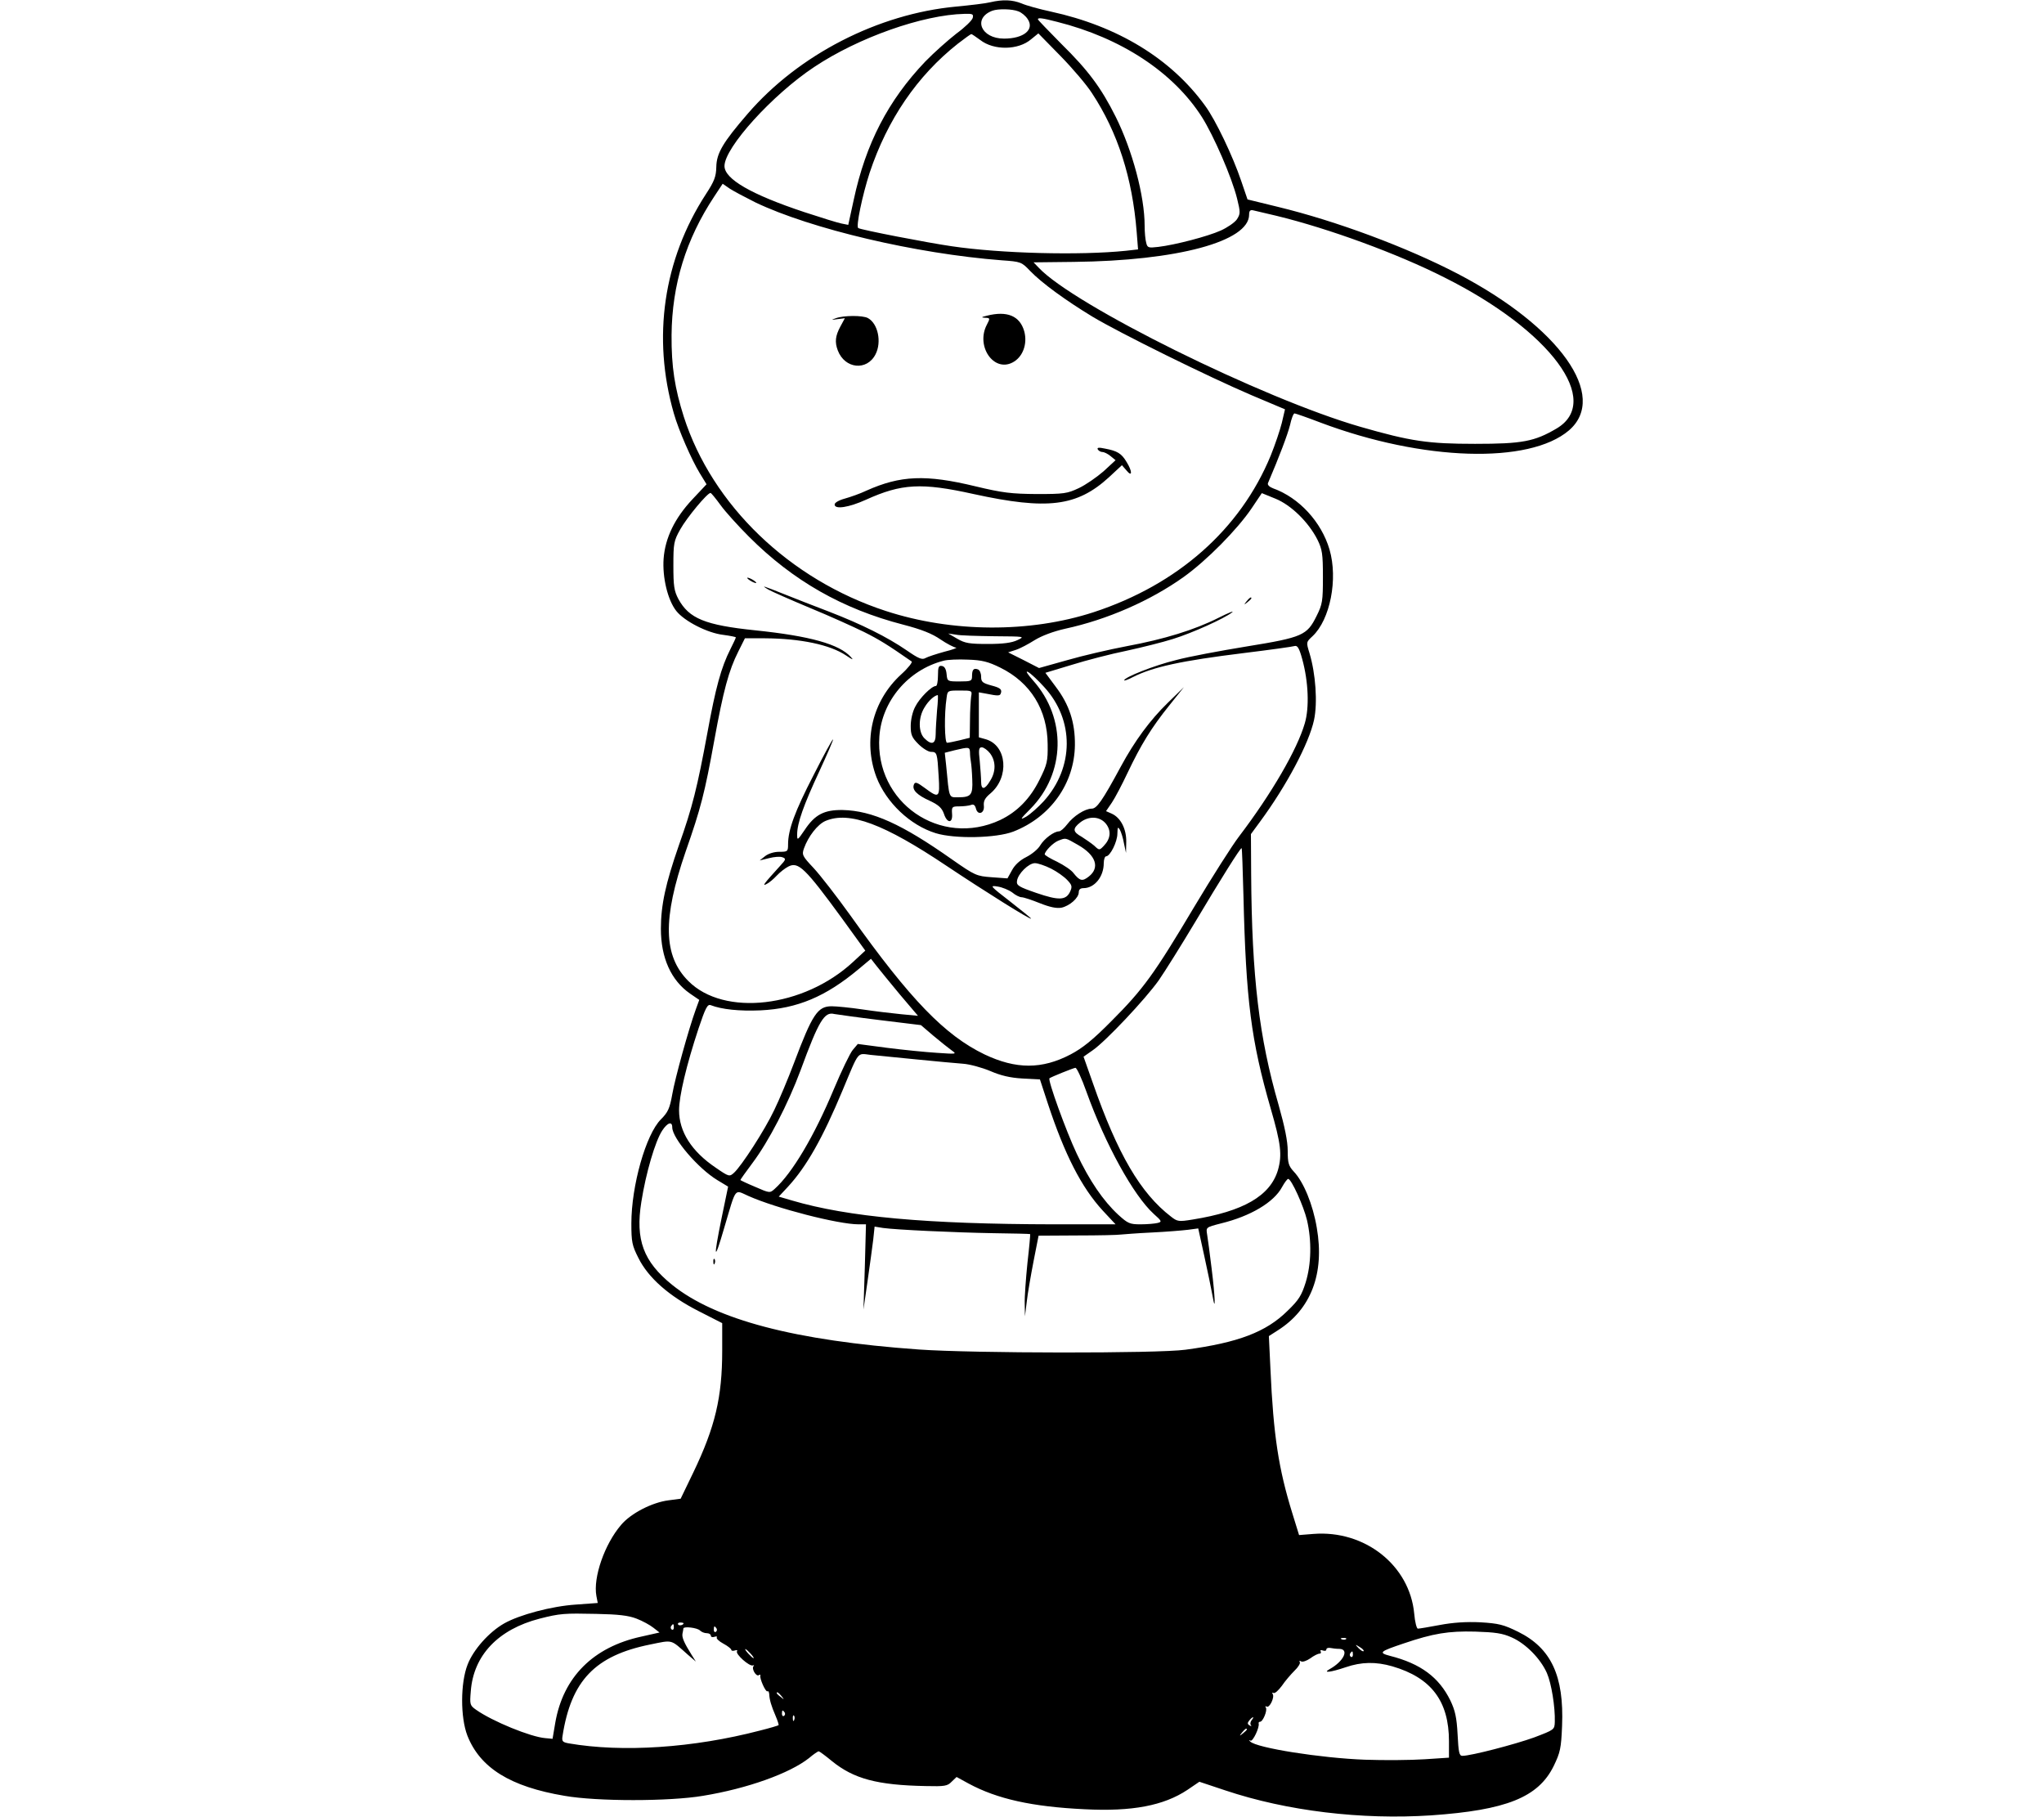 <?xml version="1.0" standalone="no"?>
<!DOCTYPE svg PUBLIC "-//W3C//DTD SVG 20010904//EN"
 "http://www.w3.org/TR/2001/REC-SVG-20010904/DTD/svg10.dtd">
<svg version="1.0" xmlns="http://www.w3.org/2000/svg"
 width="900pt" height="800pt" viewBox="0 0 900 800"
 preserveAspectRatio="xMidYMid meet">

<g transform="translate(0,800) scale(0.1,-0.1)"
fill="#000000" stroke="none">
<path d="M4360 7990 c-19 -5 -87 -13 -150 -19 -344 -32 -694 -212 -918 -472
-108 -125 -137 -173 -138 -234 -1 -42 -8 -62 -46 -120 -187 -288 -237 -631
-141 -965 21 -74 78 -204 114 -263 l30 -49 -62 -66 c-78 -83 -120 -170 -127
-261 -6 -83 18 -183 56 -231 36 -45 137 -97 207 -105 30 -4 55 -9 55 -11 0 -3
-11 -26 -24 -52 -41 -81 -65 -170 -101 -367 -45 -243 -66 -328 -126 -497 -58
-167 -79 -262 -79 -367 0 -128 45 -227 128 -285 l41 -28 -15 -41 c-32 -88 -92
-305 -104 -375 -11 -62 -19 -79 -50 -110 -66 -66 -130 -292 -130 -458 0 -81 3
-97 31 -152 43 -87 135 -168 265 -234 l104 -53 0 -121 c0 -205 -31 -336 -127
-536 l-56 -116 -53 -7 c-72 -9 -166 -57 -209 -108 -73 -85 -124 -232 -109
-313 l6 -31 -96 -7 c-107 -7 -249 -45 -316 -83 -67 -38 -136 -116 -161 -181
-32 -81 -32 -233 -1 -313 56 -142 189 -225 428 -265 142 -25 461 -25 609 0
196 32 382 99 467 166 20 17 39 30 43 30 3 0 29 -19 58 -43 96 -78 199 -106
414 -110 82 -2 95 0 113 19 l22 21 53 -29 c126 -68 280 -102 510 -113 210 -11
349 16 453 85 l53 36 114 -38 c272 -91 599 -130 906 -110 331 23 472 79 540
217 29 60 33 78 37 177 9 220 -48 342 -193 414 -65 32 -86 37 -167 42 -62 3
-121 -1 -179 -12 -47 -9 -90 -16 -96 -16 -5 0 -13 29 -16 66 -20 213 -218 369
-444 351 l-63 -5 -30 97 c-60 194 -83 341 -96 633 l-7 146 39 25 c147 93 207
251 172 452 -17 102 -58 202 -102 248 -22 24 -26 37 -26 90 0 43 -13 106 -40
202 -86 297 -118 563 -121 1016 l-1 177 39 53 c118 160 217 347 239 450 16 76
7 203 -20 293 -15 49 -15 49 13 75 78 73 113 252 75 382 -36 122 -134 228
-248 269 -16 6 -26 15 -23 23 50 117 86 212 97 255 6 28 15 52 20 52 4 0 56
-18 116 -41 450 -169 917 -183 1092 -34 176 151 -41 456 -490 690 -223 116
-533 232 -794 295 l-131 32 -28 82 c-36 107 -113 269 -159 331 -150 207 -385
350 -679 414 -51 11 -109 27 -129 36 -40 16 -82 18 -138 5z m124 -40 c14 -5
32 -20 41 -34 31 -46 -17 -86 -104 -86 -102 0 -139 90 -51 123 25 9 87 8 114
-3z m-201 -29 c-3 -11 -35 -42 -72 -69 -36 -28 -98 -83 -137 -123 -163 -171
-262 -361 -315 -609 l-24 -110 -30 6 c-16 3 -90 26 -163 50 -235 78 -352 146
-352 203 0 81 211 314 395 436 195 130 479 230 662 234 36 1 40 -1 36 -18z
m371 -17 c283 -71 512 -222 638 -419 52 -82 132 -266 155 -359 15 -61 15 -67
-1 -92 -10 -14 -42 -36 -71 -49 -58 -26 -200 -63 -275 -72 -43 -5 -48 -4 -53
18 -4 13 -7 47 -7 75 0 131 -54 332 -127 479 -64 128 -121 205 -240 322 -56
57 -103 105 -103 108 0 8 18 6 84 -11z m-338 -80 c60 -47 168 -45 224 3 l32
26 97 -99 c53 -54 116 -128 139 -164 114 -173 178 -373 197 -612 l6 -76 -53
-6 c-204 -21 -552 -12 -768 20 -104 15 -399 72 -411 80 -11 6 18 144 50 243
78 234 209 427 389 569 30 23 56 42 59 42 2 0 20 -12 39 -26z m-990 -715 c245
-117 707 -226 1085 -255 84 -6 87 -7 125 -47 51 -53 157 -130 274 -201 120
-72 509 -264 701 -346 l147 -62 -14 -60 c-8 -32 -30 -97 -49 -144 -134 -325
-410 -568 -779 -689 -282 -92 -624 -90 -915 5 -424 138 -765 466 -890 855 -40
126 -55 221 -54 360 2 222 63 421 188 610 l37 56 32 -22 c17 -11 68 -38 112
-60z m2294 -59 c231 -56 534 -167 741 -272 467 -234 697 -545 492 -665 -97
-57 -151 -67 -358 -67 -206 0 -283 11 -505 75 -430 124 -1263 536 -1417 701
l-22 23 177 2 c456 5 772 90 772 208 0 17 5 22 18 19 9 -2 55 -13 102 -24z
m-2447 -1274 c20 -28 77 -91 125 -139 194 -194 412 -318 679 -387 81 -21 128
-40 164 -65 28 -19 59 -35 68 -36 9 0 -13 -9 -50 -18 -36 -10 -73 -22 -84 -28
-15 -9 -31 -2 -83 34 -86 59 -199 115 -341 170 -64 24 -152 59 -195 76 -98 39
-109 43 -72 21 16 -9 98 -45 184 -81 85 -35 191 -83 236 -105 68 -34 105 -57
210 -130 5 -3 -15 -29 -46 -57 -127 -116 -169 -292 -109 -452 43 -112 148
-212 261 -247 84 -26 267 -22 342 7 164 64 269 212 271 381 1 100 -25 178 -84
256 l-46 62 116 35 c64 20 172 48 241 62 69 15 161 38 205 52 84 26 226 90
260 117 11 9 -16 -2 -60 -24 -105 -53 -238 -94 -405 -125 -74 -14 -191 -41
-260 -61 l-125 -35 -68 35 -68 34 34 11 c19 6 56 26 83 43 31 19 81 38 134 50
185 40 375 123 522 228 102 73 236 209 299 302 l45 67 59 -24 c70 -28 147
-104 186 -181 21 -43 24 -62 24 -164 0 -106 -2 -120 -28 -172 -42 -85 -61 -94
-308 -134 -116 -19 -256 -45 -311 -60 -95 -23 -228 -76 -228 -89 0 -3 17 3 38
14 89 45 213 72 489 106 114 14 215 28 224 31 12 3 20 -10 33 -58 27 -98 32
-213 11 -283 -33 -114 -146 -309 -289 -497 -30 -39 -119 -179 -198 -311 -175
-294 -224 -362 -364 -502 -82 -83 -127 -119 -180 -147 -126 -66 -240 -66 -379
0 -174 84 -326 240 -590 611 -61 85 -134 179 -163 210 -49 52 -52 58 -42 86
19 53 60 106 95 121 105 44 257 -13 533 -198 168 -112 372 -240 372 -232 0 2
-42 36 -92 75 -89 69 -92 72 -55 66 20 -3 49 -15 64 -26 14 -12 33 -21 41 -21
9 0 45 -12 80 -26 45 -18 75 -24 96 -20 36 8 76 43 76 68 0 12 7 18 21 18 48
0 89 50 89 110 0 16 5 30 10 30 18 0 50 64 50 100 1 29 2 32 11 17 5 -9 14
-36 18 -60 l9 -42 1 49 c1 56 -24 106 -64 124 l-25 11 26 38 c14 21 45 80 69
131 58 122 105 199 184 297 l64 80 -72 -70 c-77 -75 -145 -167 -206 -280 -82
-152 -106 -185 -128 -185 -30 0 -81 -33 -108 -69 -13 -17 -29 -31 -36 -31 -22
0 -65 -32 -83 -62 -9 -16 -37 -39 -61 -51 -28 -14 -51 -35 -63 -58 l-20 -36
-69 5 c-67 5 -73 7 -176 79 -220 155 -350 214 -481 217 -81 1 -122 -20 -167
-88 -32 -47 -33 -47 -33 -19 0 49 29 130 97 276 35 76 63 140 61 142 -2 2 -41
-69 -86 -158 -82 -159 -112 -240 -112 -304 0 -32 -2 -33 -39 -33 -23 0 -48 -8
-62 -19 l-24 -19 41 10 c23 6 49 8 59 4 17 -6 16 -10 -11 -39 -70 -77 -80 -90
-59 -79 11 5 31 22 45 37 14 15 37 33 51 40 44 23 74 -6 237 -229 l102 -141
-54 -50 c-217 -201 -568 -242 -725 -84 -111 111 -114 274 -12 570 67 191 84
258 126 489 40 220 64 309 106 392 l29 58 88 0 c156 -1 287 -28 358 -76 28
-19 34 -21 21 -7 -51 57 -180 93 -421 118 -222 23 -292 52 -339 138 -19 36
-22 58 -22 147 0 98 2 109 30 159 29 52 120 162 134 161 3 -1 23 -25 44 -54z
m1206 -577 c134 -1 135 -1 101 -17 -25 -12 -63 -17 -130 -17 -81 0 -101 3
-135 23 l-40 23 34 -5 c18 -4 95 -6 170 -7z m25 -138 c134 -66 208 -186 209
-338 1 -74 -2 -88 -36 -156 -41 -83 -98 -141 -173 -177 -263 -123 -553 77
-532 368 11 156 127 293 282 333 17 5 66 7 108 5 62 -2 89 -9 142 -35z m194
-86 c133 -145 132 -354 -3 -503 -24 -26 -58 -56 -76 -67 -30 -17 -28 -12 18
34 155 157 160 399 12 565 -25 28 -35 44 -23 38 12 -6 44 -36 72 -67z m272
-602 c24 -31 20 -66 -10 -97 -19 -20 -20 -20 -42 1 -13 11 -38 28 -55 39 -40
22 -41 36 -7 63 38 30 87 28 114 -6z m-123 -93 c79 -45 97 -100 47 -139 -28
-22 -39 -20 -67 15 -9 13 -42 35 -72 50 -30 14 -55 29 -55 33 1 14 37 51 60
60 34 13 29 14 87 -19z m728 -221 c11 -464 34 -641 120 -939 45 -155 51 -204
32 -271 -34 -114 -152 -182 -376 -218 -61 -10 -67 -9 -95 13 -134 103 -235
275 -344 588 l-41 116 40 28 c57 39 232 225 291 308 27 39 99 154 160 256 115
193 201 330 205 326 2 -1 5 -94 8 -207z m-847 117 c26 -13 58 -36 71 -50 21
-22 23 -29 13 -51 -18 -39 -50 -40 -149 -6 -78 27 -88 33 -85 53 4 31 51 78
79 78 13 0 45 -11 71 -24z m-665 -555 l79 -93 -74 7 c-40 4 -117 13 -170 21
-54 8 -115 14 -136 14 -62 0 -85 -35 -166 -250 -26 -69 -65 -162 -87 -207 -41
-87 -144 -246 -177 -276 -20 -18 -22 -18 -80 22 -107 72 -162 159 -162 253 0
62 32 198 86 361 30 89 39 107 53 102 49 -19 126 -27 220 -23 162 8 286 60
431 181 l55 46 25 -32 c14 -18 60 -74 103 -126z m-88 -112 l180 -22 55 -47
c30 -25 66 -54 80 -64 24 -17 23 -17 -65 -11 -49 3 -148 13 -219 22 l-129 17
-22 -26 c-12 -14 -50 -93 -84 -174 -86 -206 -183 -369 -260 -438 -21 -19 -22
-19 -86 9 -36 15 -65 29 -65 30 0 2 24 36 54 76 70 93 156 259 211 407 80 218
105 259 148 248 12 -2 103 -15 202 -27z m160 -173 c83 -8 175 -17 205 -19 30
-2 84 -17 120 -32 46 -20 88 -30 142 -33 l77 -4 35 -107 c74 -224 148 -369
242 -471 l56 -60 -273 0 c-558 1 -904 32 -1152 105 l-58 17 41 44 c81 88 152
213 240 424 74 177 63 163 123 156 29 -3 120 -12 202 -20z m749 -143 c83 -231
207 -456 296 -537 36 -32 37 -35 17 -40 -12 -3 -46 -6 -75 -6 -48 0 -56 4 -98
42 -66 61 -127 150 -183 269 -46 97 -129 326 -120 332 10 7 105 45 114 46 6 1
28 -47 49 -106z m-1824 -156 c0 -48 114 -181 198 -232 l48 -29 -28 -135 c-38
-186 -34 -201 11 -46 54 182 43 168 106 140 123 -55 397 -125 485 -125 l33 0
-5 -187 -6 -188 18 125 c10 69 21 151 25 183 l6 57 37 -6 c58 -8 311 -20 487
-23 87 -1 160 -3 161 -4 1 -1 -4 -58 -12 -127 -7 -69 -13 -150 -12 -180 l1
-55 8 65 c4 36 18 116 30 178 l22 112 171 1 c94 0 180 2 191 4 11 1 72 6 136
9 63 3 136 9 160 12 l45 6 27 -123 c15 -68 31 -146 36 -174 14 -82 12 -8 -4
120 -8 66 -17 134 -20 151 -5 31 -5 31 61 48 131 32 233 93 269 160 11 20 23
36 27 36 14 0 68 -119 83 -182 21 -91 19 -193 -6 -274 -18 -57 -30 -77 -80
-125 -94 -93 -217 -140 -449 -171 -123 -17 -938 -16 -1175 1 -546 39 -895 131
-1086 285 -126 102 -162 198 -135 365 20 127 61 267 92 314 23 35 44 42 44 14z
m-157 -2163 c26 -10 59 -28 74 -40 l27 -21 -80 -18 c-212 -46 -344 -178 -379
-379 l-12 -71 -32 3 c-64 5 -233 74 -305 125 -27 19 -28 23 -23 82 12 158 121
272 303 319 90 23 109 24 249 21 98 -2 142 -7 178 -21z m207 -20 c0 -8 -19
-13 -24 -6 -3 5 1 9 9 9 8 0 15 -2 15 -3z m-43 -19 c0 -8 -4 -12 -9 -9 -5 3
-6 10 -3 15 9 13 12 11 12 -6z m115 -13 c7 -7 20 -12 30 -12 10 0 18 -5 18
-11 0 -6 7 -8 16 -5 8 3 13 2 10 -3 -3 -4 10 -17 29 -27 19 -10 35 -23 35 -27
0 -5 7 -6 16 -3 9 3 12 2 9 -4 -7 -12 54 -67 70 -62 5 2 7 0 3 -3 -10 -11 11
-47 23 -40 5 4 8 3 7 -2 -4 -12 23 -73 31 -69 4 3 7 -3 8 -12 1 -25 9 -52 28
-96 9 -21 15 -40 13 -41 -2 -2 -39 -13 -83 -24 -292 -76 -604 -97 -841 -56
-27 5 -31 9 -27 33 38 243 143 353 385 402 103 21 89 24 167 -45 l35 -30 -19
30 c-33 53 -43 76 -40 93 2 9 4 20 4 23 2 10 61 3 73 -9z m73 9 c3 -5 2 -12
-3 -15 -5 -3 -9 1 -9 9 0 17 3 19 12 6z m3502 -40 c61 -27 126 -93 154 -156
20 -45 37 -150 35 -215 -1 -35 -2 -35 -91 -69 -83 -30 -278 -81 -316 -81 -14
0 -17 16 -21 94 -4 76 -11 106 -32 150 -50 102 -131 162 -265 196 -53 14 -47
19 60 55 130 44 196 55 314 52 89 -3 120 -7 162 -26z m-730 -7 c-3 -3 -12 -4
-19 -1 -8 3 -5 6 6 6 11 1 17 -2 13 -5z m77 -53 c-2 -3 -12 3 -22 13 -16 17
-16 18 5 5 12 -7 20 -15 17 -18z m-106 10 c44 -2 18 -55 -43 -89 -34 -19 5
-14 70 8 70 24 133 25 206 4 171 -50 249 -153 249 -330 l0 -72 -107 -7 c-60
-4 -178 -5 -263 -2 -193 7 -478 52 -505 80 -7 7 -6 8 1 4 10 -6 41 59 36 76
-1 4 2 7 6 7 13 0 33 50 26 62 -4 6 -3 8 3 5 13 -8 36 41 27 55 -4 6 -2 8 3 5
6 -4 22 11 37 31 14 21 40 51 56 67 16 15 27 33 23 38 -3 6 -1 7 6 3 6 -4 24
2 40 13 16 12 34 21 41 21 6 0 8 4 5 10 -3 6 1 7 9 4 9 -3 16 -2 16 4 0 6 8 9
18 7 9 -2 27 -4 40 -4z m-2593 -21 c10 -11 16 -20 13 -20 -3 0 -13 9 -23 20
-10 11 -16 20 -13 20 3 0 13 -9 23 -20z m2652 -5 c0 -8 -4 -12 -9 -9 -5 3 -6
10 -3 15 9 13 12 11 12 -6z m-2516 -182 c13 -16 12 -17 -3 -4 -10 7 -18 15
-18 17 0 8 8 3 21 -13z m14 -72 c3 -5 2 -12 -3 -15 -5 -3 -9 1 -9 9 0 17 3 19
12 6z m42 -33 c-3 -8 -6 -5 -6 6 -1 11 2 17 5 13 3 -3 4 -12 1 -19z m2014 -1
c-6 -8 -7 -18 -3 -22 4 -5 1 -5 -6 -1 -10 6 -10 11 -1 22 6 8 14 14 16 14 3 0
0 -6 -6 -13z m-21 -41 c0 -2 -8 -10 -17 -17 -16 -13 -17 -12 -4 4 13 16 21 21
21 13z"/>
<path d="M4345 6610 c-25 -6 -26 -8 -7 -9 22 -1 22 -2 7 -31 -49 -94 30 -209
113 -166 45 23 67 81 52 137 -19 68 -75 92 -165 69z"/>
<path d="M3680 6599 c-22 -8 -21 -8 7 -4 l33 4 -20 -37 c-22 -41 -25 -68 -11
-105 31 -81 128 -91 166 -17 28 54 11 136 -34 160 -23 12 -106 12 -141 -1z"/>
<path d="M4834 6021 c4 -6 13 -11 20 -11 8 0 24 -8 36 -18 l22 -18 -53 -49
c-30 -26 -79 -60 -109 -74 -51 -24 -65 -26 -185 -26 -112 1 -149 5 -270 34
-219 53 -330 48 -480 -19 -27 -13 -70 -28 -95 -35 -26 -7 -45 -18 -45 -26 0
-23 63 -13 138 21 157 71 244 76 474 25 325 -71 455 -55 596 74 l57 53 20 -23
c26 -32 27 -5 0 38 -22 37 -41 48 -94 58 -28 6 -37 5 -32 -4z"/>
<path d="M3290 5456 c0 -3 9 -10 20 -16 11 -6 20 -8 20 -6 0 3 -9 10 -20 16
-11 6 -20 8 -20 6z"/>
<path d="M5489 5353 c-13 -16 -12 -17 4 -4 9 7 17 15 17 17 0 8 -8 3 -21 -13z"/>
<path d="M4130 5026 c0 -25 -4 -46 -9 -46 -19 0 -72 -53 -91 -91 -12 -22 -20
-58 -20 -85 0 -39 5 -51 34 -80 19 -19 44 -34 55 -34 27 0 28 -5 34 -107 6
-96 2 -99 -61 -52 -35 26 -43 28 -48 15 -9 -23 13 -46 71 -72 38 -18 52 -31
61 -56 14 -44 40 -44 36 0 -2 30 0 32 32 32 19 0 42 3 51 6 11 5 18 0 22 -15
8 -33 39 -22 35 12 -2 21 5 34 29 54 84 71 73 210 -19 238 l-32 9 0 99 0 99
28 -5 c61 -12 66 -12 70 5 3 14 -7 21 -42 30 -40 11 -46 16 -46 39 0 15 -6 29
-14 32 -19 7 -26 -1 -26 -30 0 -21 -4 -23 -54 -23 -54 0 -55 0 -58 32 -2 22
-9 34 -20 36 -15 3 -18 -4 -18 -42z m146 -93 c-2 -16 -5 -62 -5 -104 l-1 -77
-44 -11 c-25 -6 -50 -11 -56 -11 -11 0 -13 127 -2 198 4 32 5 32 58 32 54 0
55 0 50 -27z m-150 -60 c-3 -38 -6 -85 -6 -105 0 -44 -18 -50 -50 -18 -27 27
-27 92 1 136 17 29 43 52 58 54 2 0 1 -30 -3 -67z m145 -185 c0 -13 2 -32 4
-42 2 -11 5 -46 6 -78 3 -68 -5 -78 -63 -78 -41 0 -38 -7 -52 141 l-6 55 43
11 c63 15 67 15 68 -9z m88 -4 c26 -34 27 -80 1 -121 -24 -41 -40 -42 -40 -4
0 15 -3 56 -6 90 -6 51 -4 61 9 61 8 0 25 -12 36 -26z"/>
<path d="M3141 2444 c0 -11 3 -14 6 -6 3 7 2 16 -1 19 -3 4 -6 -2 -5 -13z"/>
</g>
</svg>
